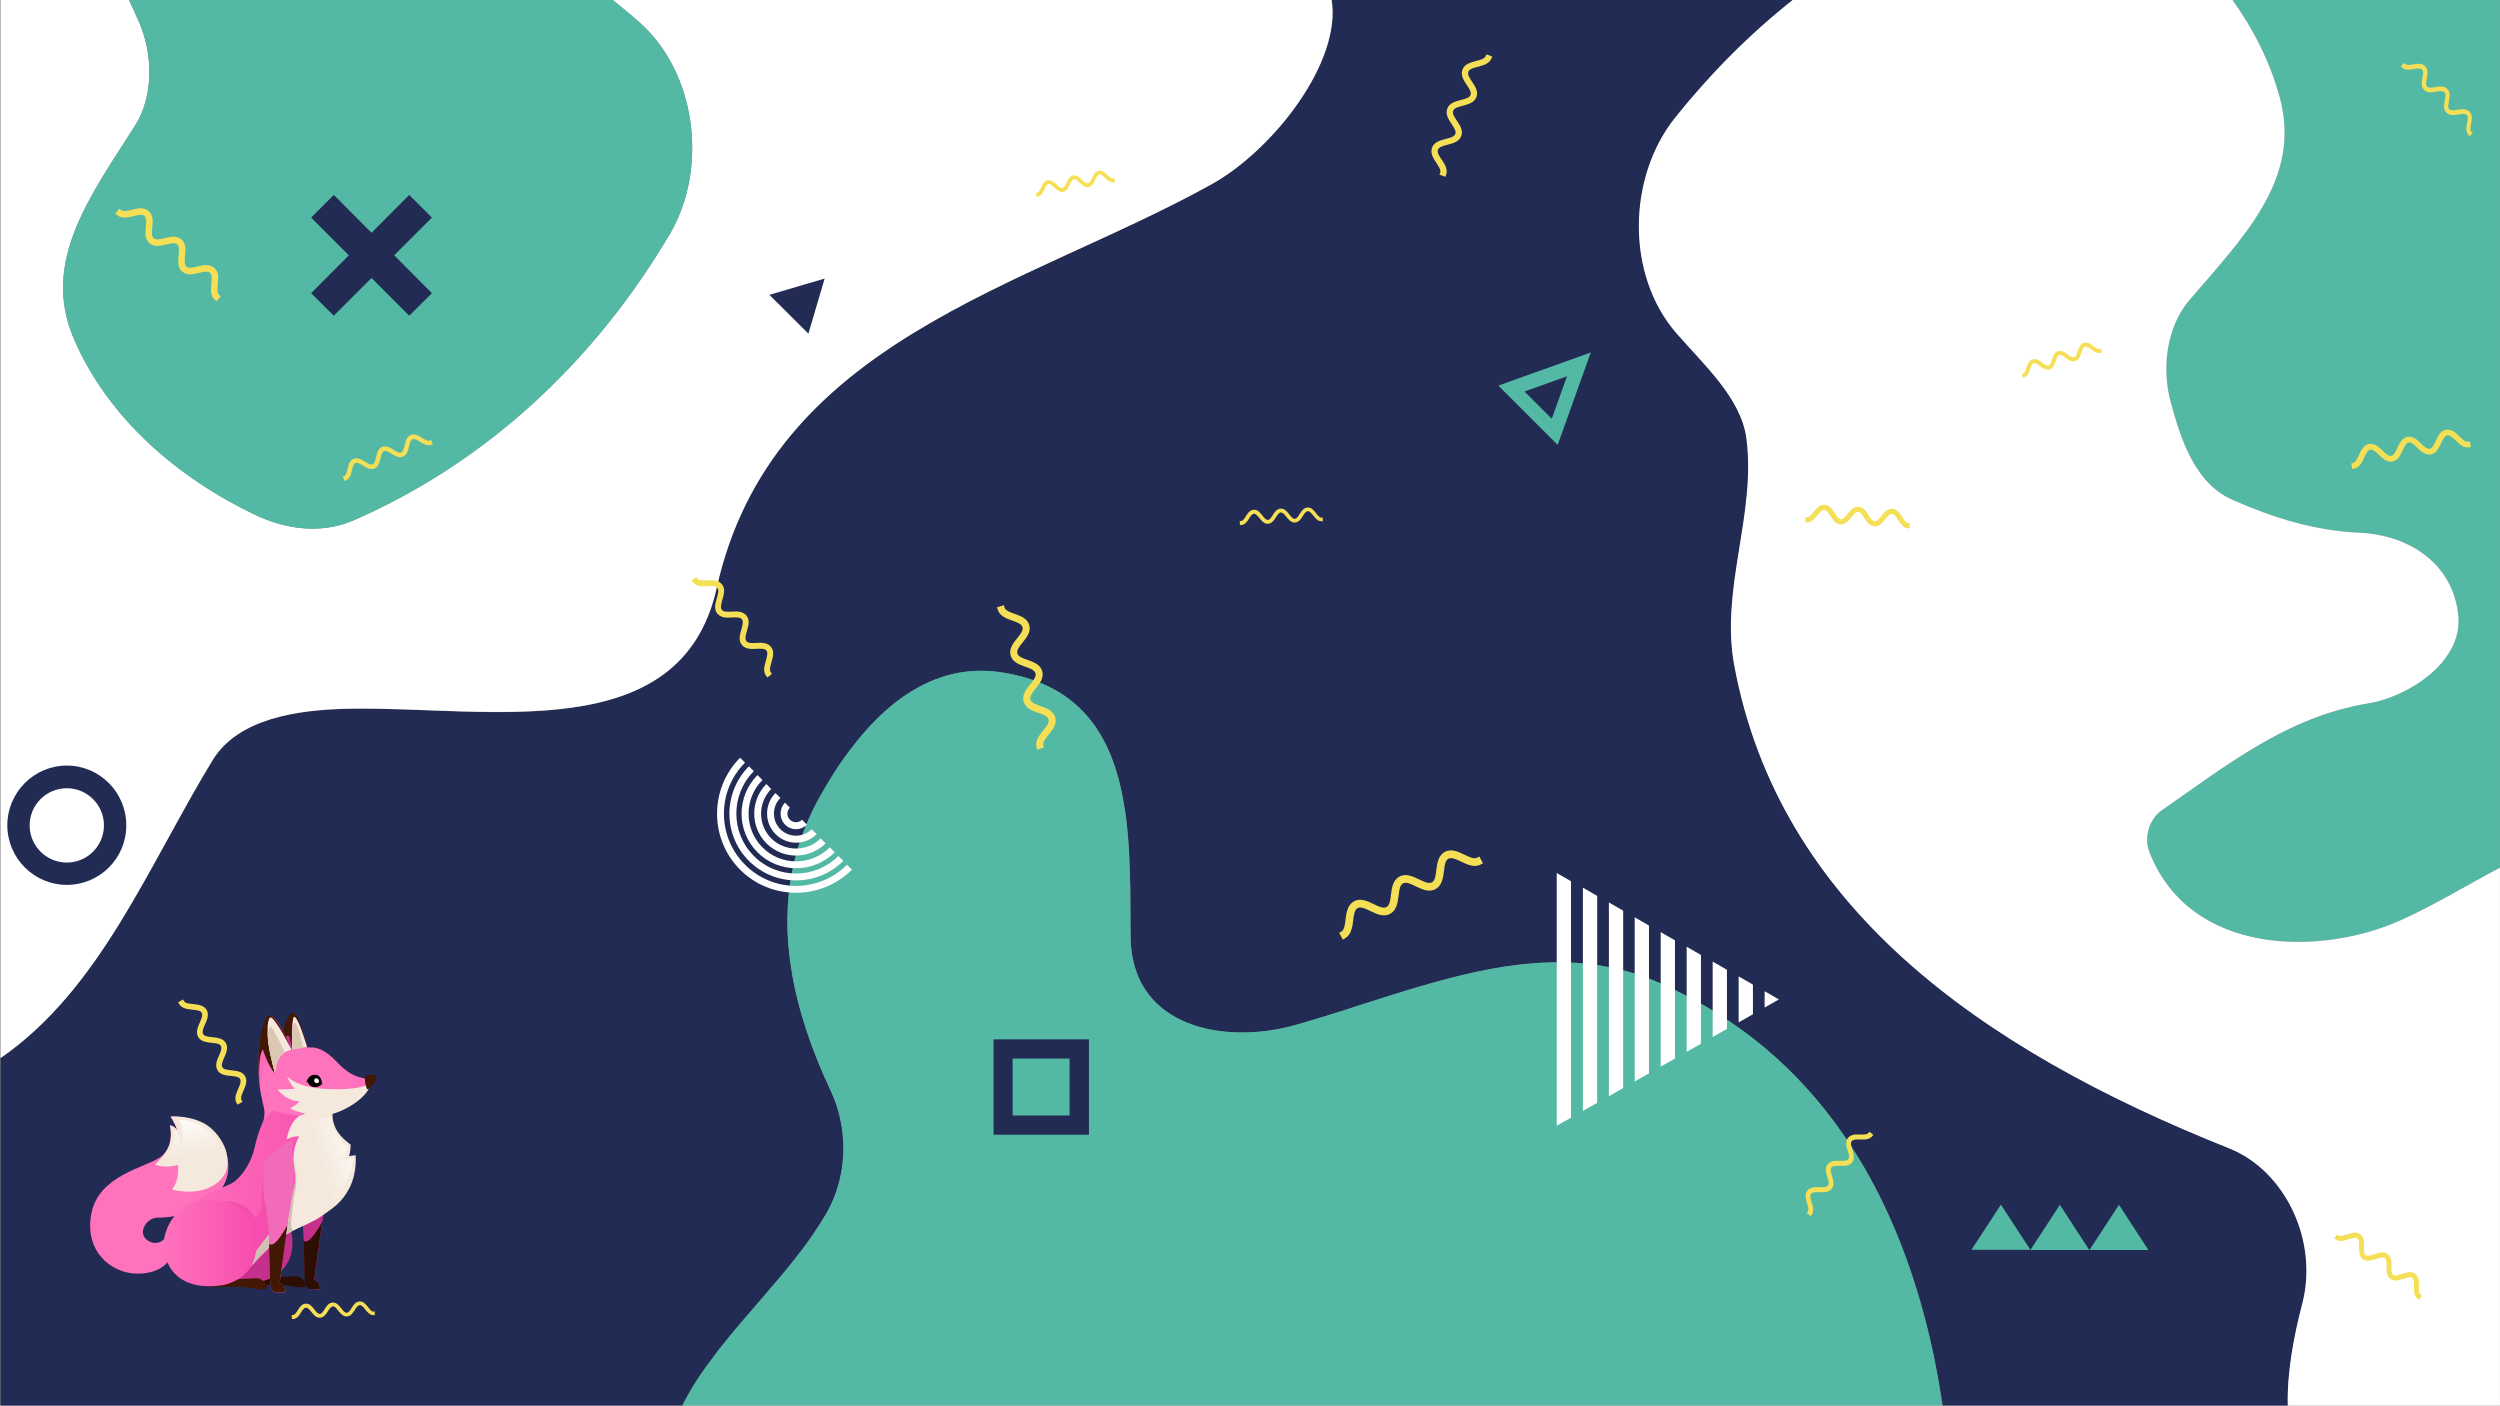 <?xml version="1.0" encoding="utf-8"?>
<!-- Generator: Adobe Illustrator 26.4.1, SVG Export Plug-In . SVG Version: 6.00 Build 0)  -->
<svg version="1.1" id="Layer_1" xmlns="http://www.w3.org/2000/svg" xmlns:xlink="http://www.w3.org/1999/xlink" x="0px" y="0px"
	 viewBox="0 0 1366 768" enable-background="new 0 0 1366 768" xml:space="preserve">
<rect x="0" y="0" width="1366" height="768" fill="#808080" stroke="none"/>
<g>
	<defs>
		
			<rect id="SVGID_1_" x="0.3" y="-0.4" transform="matrix(-1 2.809606e-07 -2.809606e-07 -1 1366.281 767.613)" width="1365.7" height="768.4"/>
	</defs>
	<clipPath id="SVGID_00000176732193964481705460000013779734227312403595_">
		<use xlink:href="#SVGID_1_"  overflow="visible"/>
	</clipPath>
	<path clip-path="url(#SVGID_00000176732193964481705460000013779734227312403595_)" fill="#54B9A4" d="M1196.2,164.1
		c-12.4,14.5-15.2,37.3-10.1,55.7c5.5,20.1,13.2,44.3,33.9,53.4c22.1,9.7,44.4,16.8,69.4,17.9c27.3,1.2,51,17.1,53.8,45.2
		c2.6,25.7-28,44.5-49.1,48c-44.7,7.3-78.3,34.5-113,58.5c-6.9,4.8-9.8,15.1-6.6,23c22.5,56.7,93.3,56.4,136.4,37.4
		c18.9-8.4,36.9-19.5,55.1-29.1V-0.4l-146.4,0c11.7,16.3,20.8,34.3,26.1,53.7C1257.8,97.9,1225.4,129.8,1196.2,164.1z"/>
	<path clip-path="url(#SVGID_00000176732193964481705460000013779734227312403595_)" fill="#222B54" d="M662.3,100.5
		C560.9,157,421.7,185.8,391.6,321.3c-19.5,87.8-124.9,64.7-200.5,66c-28.8,0.5-61.1,5.4-75,28.2c-35.6,58.6-61.4,125-115.8,162.7
		l0,189.9h372.6c0.3-0.5,0.5-1.1,0.8-1.6c4.6-9,10.5-17.8,17.2-26.4c1.2-1.6,2.5-3.3,3.8-4.9c6.4-8.1,13.4-16.1,20.3-24.1
		c1.4-1.6,2.7-3.2,4.1-4.8c6.9-8,13.6-16.1,19.8-24.2c1.3-1.7,2.5-3.4,3.7-5.1c3.3-4.7,6.4-9.5,9.2-14.3c2-3.5,3.7-7.2,5-11
		c0.8-2.2,1.5-4.4,2-6.7c2-8.2,2.6-16.7,1.7-25.1c-0.2-2.5-0.6-4.9-1.1-7.3c-1.2-5.8-3-11.4-5.5-16.7c-10.3-21.9-18-44.2-21.5-66.6
		c-0.4-2.4-0.7-4.9-1-7.3c-1-8.7-1.3-17.5-0.9-26.2c0.1-2.2,0.3-4.4,0.5-6.6c1.2-11.6,3.8-23,8-34.4c0.9-2.4,1.9-4.7,2.9-7.1
		c1.8-4,3.7-7.9,5.9-11.9c3.4-6,7.1-12.1,11-18c1.6-2.4,3.3-4.7,5-7c5.9-8,12.5-15.5,19.7-22c1.8-1.7,3.7-3.3,5.7-4.8
		c7.7-6.1,16.2-10.9,25.3-13.9c2.1-0.7,4.2-1.3,6.3-1.8c8.3-1.9,17.3-2.3,26.8-0.8c45.7,7.1,61.5,38.1,67,74.5
		c0.4,2.4,0.7,4.9,1,7.4c1.1,9.1,1.6,18.4,1.8,27.8c0.1,2.4,0.1,4.7,0.2,7.1c0.1,9.5,0.1,18.8,0.2,27.8
		c0.4,46.6,45.9,58.2,84.7,49.4c2-0.4,3.9-0.9,5.8-1.5c0.3-0.1,0.5-0.2,0.8-0.2c8-2.3,16-4.7,24-7.3c2.2-0.7,4.5-1.4,6.8-2.2
		c9.8-3.1,19.5-6.3,29.2-9.2c2.2-0.7,4.5-1.4,6.7-2c20.8-6.1,41.4-11.1,62-12.7c3.5-0.3,7-0.4,10.6-0.5c11.2-0.2,22.4,0.8,33.6,3.2
		c2.7,0.6,5.4,1.2,8.1,2c5.9,1.7,11.9,3.8,17.8,6.5c42.8,19,75.1,47.5,99.1,82c2,2.8,3.9,5.7,5.7,8.6c16.3,25.5,28.3,54,36.9,84.1
		c0.7,2.5,1.4,5.1,2.1,7.6c4,15.1,7.1,30.5,9.5,46.2c0.1,0.7,0.2,1.4,0.3,2l188.7,0c-0.5-18.3,3.2-38,7.9-55.6
		c9.1-34.6-9.5-72.9-39.8-85c-137.8-54.9-246.1-133.2-270.5-263.8c-7.9-42.1,12.1-82.6,6.6-124.3c-2.9-21.8-23.3-40.2-38.2-57.3
		c-27.9-32.1-26.6-85.4-0.8-117.7c19.2-24.1,40.9-45.8,64.8-64.8l-252.5,0C733.3,34,695.3,82,662.3,100.5z"/>
	<path clip-path="url(#SVGID_00000176732193964481705460000013779734227312403595_)" fill="#FFFFFF" d="M915.2,64.4
		c-25.8,32.3-27.1,85.6,0.8,117.7c14.9,17.1,35.3,35.5,38.2,57.3c5.5,41.7-14.4,82.3-6.6,124.3c24.4,130.6,132.7,208.9,270.5,263.8
		c30.3,12.1,48.9,50.3,39.8,85c-4.6,17.6-8.3,37.3-7.9,55.6H1366l0-294c-18.2,9.6-36.2,20.7-55.1,29.1
		c-43.1,19-113.9,19.3-136.4-37.4c-3.2-7.9-0.3-18.2,6.6-23c34.7-24,68.3-51.2,113-58.5c21.1-3.4,51.7-22.3,49.1-48
		c-2.8-28.1-26.5-43.9-53.8-45.2c-25-1.1-47.2-8.2-69.4-17.9c-20.8-9.1-28.4-33.2-33.9-53.4c-5.1-18.4-2.3-41.2,10.1-55.7
		c29.2-34.2,61.6-66.1,49.5-110.7c-5.3-19.5-14.4-37.5-26.1-53.7L980-0.4C956.1,18.5,934.4,40.3,915.2,64.4z"/>
	<path clip-path="url(#SVGID_00000176732193964481705460000013779734227312403595_)" fill="#FFFFFF" d="M366,127.8
		c-40.4,68.5-99.2,124.4-172.9,156.5c-17.5,7.6-37.1,4.9-53.6-3c-42.6-20.3-80.4-52.9-99.1-96.1c-18.3-42.4,9.3-78.6,33.4-116.6
		C84,52.5,83.6,29.6,76,12.1C74.2,8,72.3,3.8,70.3-0.4l-70,0l0,578.5c54.4-37.6,80.2-104,115.8-162.7c13.9-22.8,46.2-27.7,75-28.2
		c75.6-1.3,181,21.8,200.5-66C421.7,185.8,560.9,157,662.3,100.5c33-18.4,71-66.4,65.2-100.8l-393,0c4.8,4,9.7,7.9,14.1,11.8
		C380.8,39.2,387,92.2,366,127.8z"/>
	<path clip-path="url(#SVGID_00000176732193964481705460000013779734227312403595_)" fill="#54B9A4" d="M76,12.1
		c7.6,17.5,8.1,40.5-2.2,56.6c-24.1,38-51.7,74.1-33.4,116.6c18.7,43.3,56.5,75.8,99.1,96.1c16.5,7.9,36,10.6,53.6,3
		c73.7-32.1,132.5-88,172.9-156.5c21-35.6,14.8-88.6-17.4-116.4c-4.5-3.9-9.3-7.8-14.1-11.8l-264.2,0C72.3,3.8,74.2,8,76,12.1z"/>
	<path clip-path="url(#SVGID_00000176732193964481705460000013779734227312403595_)" fill="#54B9A4" d="M1051.6,719.8
		c-0.7-2.5-1.4-5.1-2.1-7.6c-8.6-30.1-20.6-58.6-36.9-84.1c-1.9-2.9-3.8-5.8-5.7-8.6c-23.9-34.5-56.2-63-99.1-82
		c-6-2.6-11.9-4.8-17.8-6.5c-2.7-0.8-5.4-1.5-8.1-2c-11.2-2.5-22.4-3.4-33.6-3.2c-3.5,0.1-7.1,0.2-10.6,0.5
		c-20.6,1.6-41.3,6.6-62,12.7c-2.2,0.6-4.5,1.3-6.7,2c-9.7,2.9-19.4,6.1-29.2,9.2c-2.3,0.7-4.5,1.4-6.8,2.2c-8,2.5-15.9,5-24,7.3
		c-0.3,0.1-0.5,0.2-0.8,0.2c-1.9,0.5-3.8,1-5.8,1.5c-38.8,8.8-84.2-2.8-84.7-49.4c-0.1-9,0-18.4-0.2-27.8c0-2.4-0.1-4.7-0.2-7.1
		c-0.2-9.3-0.7-18.7-1.8-27.8c-0.3-2.5-0.6-5-1-7.4c-5.6-36.4-21.4-67.4-67-74.5c-9.5-1.5-18.5-1.1-26.8,0.8
		c-2.2,0.5-4.3,1.1-6.3,1.8c-9.2,3-17.6,7.9-25.3,13.9c-1.9,1.5-3.8,3.1-5.7,4.8c-7.2,6.5-13.7,14-19.7,22c-1.7,2.3-3.4,4.6-5,7
		c-4,5.9-7.6,11.9-11,18c-2.2,3.9-4.2,7.9-5.9,11.9c-1,2.3-2,4.7-2.9,7.1c-4.3,11.3-6.9,22.8-8,34.4c-0.2,2.2-0.4,4.4-0.5,6.6
		c-0.5,8.7-0.2,17.5,0.9,26.2c0.3,2.5,0.6,4.9,1,7.3c3.5,22.4,11.2,44.7,21.5,66.6c2.5,5.3,4.4,10.9,5.5,16.7
		c0.5,2.4,0.9,4.8,1.1,7.3c0.9,8.4,0.3,16.9-1.7,25.1c-0.6,2.3-1.2,4.5-2,6.7c-1.3,3.8-3,7.4-5,11c-2.8,4.8-5.9,9.6-9.2,14.3
		c-1.2,1.7-2.4,3.4-3.7,5.1c-6.1,8.2-12.9,16.2-19.8,24.2c-1.4,1.6-2.7,3.2-4.1,4.8c-6.9,8-13.9,16-20.3,24.1
		c-1.3,1.6-2.6,3.2-3.8,4.9c-6.6,8.6-12.6,17.4-17.2,26.4c-0.3,0.5-0.5,1.1-0.8,1.6l688.5,0c-0.1-0.7-0.2-1.4-0.3-2
		C1058.7,750.3,1055.6,734.8,1051.6,719.8z"/>
	<g clip-path="url(#SVGID_00000176732193964481705460000013779734227312403595_)">
		<g>
			<g>
				<path fill="#F5DF56" d="M119.8,161.2c-1.3-1.1-1-3.5-0.8-6l-1-0.1l0,0l1,0.1c0.3-3.1,0.7-6.7-2-8.9c-2.6-2.3-6.1-1.4-9.1-0.7
					c-2.4,0.6-4.7,1.2-6,0.1c-1.3-1.1-1-3.5-0.8-6c0.3-3.1,0.7-6.7-2-8.9c-2.6-2.3-6.1-1.4-9.1-0.7c-2.4,0.6-4.7,1.2-6,0.1
					c-1.3-1.1-1-3.5-0.8-6c0.3-3.1,0.7-6.7-2-8.9c-2.6-2.3-6.1-1.4-9.1-0.7c-2.4,0.6-4.7,1.2-6,0.1l-0.8-0.7l-2.3,2.7l0.8,0.7
					c2.6,2.3,6.1,1.4,9.1,0.7c2.4-0.6,4.7-1.2,6-0.1c1.3,1.1,1,3.5,0.8,6c-0.3,3.1-0.7,6.7,2,8.9c2.6,2.3,6.1,1.4,9.1,0.7
					c2.4-0.6,4.7-1.2,6-0.1c1.3,1.1,1,3.5,0.8,6c-0.3,3.1-0.7,6.7,2,8.9c2.6,2.3,6.1,1.4,9.1,0.7c2.4-0.6,4.7-1.1,6-0.1
					c1.3,1.1,1,3.4,0.8,6c-0.3,3.1-0.7,6.7,2,8.9l0.8,0.7l2.3-2.7L119.8,161.2z"/>
			</g>
		</g>
		<g>
			<g>
				<path fill="#F5DF56" d="M1348.6,241.3c-1.5,0.3-3-1.2-4.7-2.8l-0.7,0.7l0,0l0.7-0.7c-2-2-4.3-4.2-7.4-3.7
					c-3.1,0.6-4.4,3.5-5.6,6.1c-1,2.1-1.9,4-3.3,4.3c-1.5,0.3-3-1.2-4.7-2.8c-2-2-4.3-4.2-7.4-3.7c-3.1,0.6-4.4,3.5-5.6,6.1
					c-1,2.1-1.9,4-3.3,4.3c-1.5,0.3-3-1.2-4.7-2.8c-2-2-4.4-4.2-7.4-3.7c-3.1,0.6-4.4,3.5-5.6,6.1c-1,2.1-1.9,4-3.3,4.3l-0.9,0.2
					l0.6,3.1l0.9-0.2c3.1-0.6,4.4-3.5,5.6-6.1c1-2.1,1.9-4,3.3-4.3c1.5-0.3,3,1.2,4.7,2.8c2,2,4.4,4.2,7.4,3.7
					c3.1-0.6,4.4-3.5,5.6-6.1c1-2.1,1.9-4,3.3-4.3c1.5-0.3,3,1.2,4.7,2.8c2,2,4.4,4.2,7.4,3.7c3.1-0.6,4.4-3.5,5.6-6.1
					c1-2.1,1.9-4,3.3-4.3c1.5-0.3,3,1.2,4.7,2.8c2,2,4.3,4.2,7.4,3.7l0.9-0.2l-0.6-3.1L1348.6,241.3z"/>
			</g>
		</g>
		<g>
			<g>
				<path fill="#F5DF56" d="M132,601.2c-0.7-1.3,0.1-3.2,1-5.2l-0.8-0.4l0,0l0.8,0.4c1.1-2.5,2.4-5.4,0.9-8
					c-1.5-2.6-4.7-2.9-7.4-3.2c-2.2-0.2-4.3-0.4-5-1.7c-0.7-1.3,0.1-3.2,1-5.2c1.1-2.5,2.4-5.4,0.9-8c-1.5-2.6-4.7-2.9-7.4-3.2
					c-2.2-0.2-4.3-0.4-5-1.7c-0.7-1.3,0.1-3.2,1-5.2c1.1-2.5,2.4-5.4,0.9-8c-1.5-2.6-4.7-2.9-7.4-3.2c-2.2-0.2-4.3-0.4-5-1.7
					l-0.5-0.8l-2.7,1.6l0.5,0.8c1.5,2.6,4.7,2.9,7.4,3.2c2.2,0.2,4.3,0.4,5,1.7c0.7,1.3-0.1,3.2-1,5.2c-1.1,2.5-2.4,5.4-0.9,8
					c1.5,2.6,4.7,2.9,7.4,3.2c2.2,0.2,4.3,0.4,5,1.7c0.7,1.3-0.1,3.2-1,5.2c-1.1,2.5-2.4,5.4-0.9,8c1.5,2.7,4.7,2.9,7.4,3.2
					c2.2,0.2,4.3,0.4,5,1.7c0.7,1.3-0.1,3.2-1,5.2c-1.1,2.5-2.4,5.4-0.9,8l0.5,0.8l2.7-1.6L132,601.2z"/>
			</g>
		</g>
		<g>
			<g>
				<path fill="#F5DF56" d="M807.2,468.6c-1.7,1-4.3-0.3-7-1.6l-0.5,1.1l0,0l0.5-1.1c-3.4-1.6-7.2-3.5-10.8-1.5
					c-3.6,2-4.1,6.2-4.6,9.9c-0.3,3-0.7,5.8-2.4,6.7c-1.7,1-4.3-0.3-7-1.6c-3.4-1.6-7.2-3.5-10.8-1.5c-3.6,2-4.1,6.2-4.6,9.9
					c-0.3,3-0.7,5.8-2.4,6.7c-1.7,1-4.3-0.3-7-1.6c-3.4-1.6-7.2-3.5-10.8-1.5c-3.6,2-4.1,6.2-4.6,9.9c-0.3,3-0.7,5.8-2.4,6.7
					l-1.1,0.6l2,3.7l1.1-0.6c3.6-2,4.1-6.2,4.6-9.9c0.3-3,0.7-5.8,2.4-6.7c1.7-1,4.3,0.3,7,1.6c3.4,1.6,7.2,3.5,10.8,1.5
					c3.6-2,4.1-6.2,4.6-9.9c0.3-3,0.7-5.8,2.4-6.7c1.7-1,4.3,0.3,7,1.6c3.4,1.6,7.2,3.5,10.8,1.5c3.6-2,4.1-6.2,4.6-9.9
					c0.3-3,0.7-5.8,2.4-6.7c1.7-0.9,4.3,0.3,7,1.6c3.4,1.6,7.2,3.5,10.8,1.5l1.1-0.6l-2-3.7L807.2,468.6z"/>
			</g>
		</g>
		<g>
			<g>
				<path fill="#F5DF56" d="M608.3,97.5c-1,0.2-2-0.8-3.1-1.8l-0.4,0.5l0,0l0.4-0.5c-1.4-1.3-2.9-2.8-4.9-2.4c-2,0.4-2.9,2.3-3.7,4
					c-0.6,1.4-1.2,2.7-2.2,2.8c-1,0.2-2-0.8-3.1-1.8c-1.4-1.3-2.9-2.8-4.9-2.4c-2,0.4-2.9,2.3-3.7,4c-0.6,1.4-1.2,2.7-2.2,2.8
					c-1,0.2-2-0.8-3.1-1.8c-1.4-1.3-2.9-2.8-4.9-2.4c-2,0.4-2.9,2.3-3.7,4c-0.6,1.4-1.2,2.7-2.2,2.8l-0.6,0.1l0.4,2.1l0.6-0.1
					c2-0.4,2.9-2.3,3.7-4c0.6-1.4,1.2-2.7,2.2-2.8c1-0.2,2,0.8,3.1,1.8c1.4,1.3,2.9,2.8,4.9,2.4c2-0.4,2.9-2.3,3.7-4
					c0.6-1.4,1.2-2.7,2.2-2.8c1-0.2,2,0.8,3.1,1.8c1.4,1.3,2.9,2.8,4.9,2.4c2-0.4,2.9-2.3,3.7-4c0.6-1.4,1.2-2.7,2.2-2.8
					c1-0.2,2,0.8,3.1,1.8c1.4,1.3,2.9,2.8,4.9,2.4l0.6-0.1l-0.4-2.1L608.3,97.5z"/>
			</g>
		</g>
		<g>
			<g>
				<path fill="#F5DF56" d="M570.1,407.4c-0.5-1.8,1.1-3.8,2.9-6l-0.9-0.7l0,0l0.9,0.7c2.2-2.7,4.6-5.8,3.6-9.4c-1-3.7-4.7-5-8-6.2
					c-2.6-0.9-5.1-1.8-5.6-3.6c-0.5-1.8,1.1-3.8,2.9-6c2.2-2.7,4.6-5.8,3.6-9.4c-1-3.7-4.7-5-8-6.2c-2.6-0.9-5.1-1.8-5.6-3.6
					c-0.5-1.8,1.1-3.8,2.9-6c2.2-2.7,4.6-5.8,3.6-9.4c-1-3.7-4.7-5-8-6.2c-2.6-0.9-5.1-1.8-5.6-3.6l-0.3-1.1l-3.7,1.1l0.3,1.1
					c1,3.7,4.7,5,8,6.2c2.6,0.9,5.1,1.8,5.6,3.6c0.5,1.8-1.1,3.8-2.9,6c-2.2,2.7-4.6,5.8-3.6,9.4c1,3.7,4.7,5,8,6.2
					c2.6,0.9,5.1,1.8,5.6,3.6c0.5,1.8-1.1,3.8-2.9,6c-2.2,2.7-4.6,5.8-3.6,9.4c1,3.7,4.7,5,8,6.2c2.6,0.9,5.1,1.8,5.6,3.6
					c0.5,1.8-1.1,3.8-2.9,6c-2.2,2.7-4.6,5.8-3.6,9.4l0.3,1.1l3.7-1.1L570.1,407.4z"/>
			</g>
		</g>
		<g>
			<g>
				<path fill="#F5DF56" d="M1042.8,285.9c-1.3-0.1-2.3-1.7-3.3-3.3l-0.7,0.4l0,0l0.7-0.4c-1.3-2.1-2.8-4.4-5.5-4.6
					c-2.7-0.2-4.4,2-6,3.9c-1.2,1.5-2.4,3-3.7,2.9c-1.3-0.1-2.3-1.7-3.3-3.3c-1.3-2.1-2.8-4.4-5.5-4.6c-2.7-0.2-4.4,2-6,3.9
					c-1.2,1.5-2.4,3-3.7,2.9c-1.3-0.1-2.3-1.7-3.3-3.3c-1.3-2.1-2.8-4.4-5.5-4.6c-2.7-0.2-4.4,2-6,3.9c-1.2,1.5-2.4,3-3.7,2.9
					l-0.8,0l-0.2,2.8l0.8,0c2.7,0.2,4.4-2,6-3.9c1.2-1.5,2.4-3,3.7-2.9c1.3,0.1,2.3,1.6,3.3,3.3c1.3,2.1,2.8,4.4,5.5,4.6
					c2.7,0.2,4.4-2,6-3.9c1.2-1.5,2.4-3,3.7-2.9c1.3,0.1,2.3,1.6,3.3,3.3c1.3,2.1,2.8,4.4,5.5,4.6c2.7,0.2,4.4-2,6-3.9
					c1.2-1.5,2.4-3,3.7-2.9c1.3,0.1,2.3,1.6,3.3,3.3c1.3,2.1,2.8,4.4,5.5,4.6l0.8,0l0.2-2.8L1042.8,285.9z"/>
			</g>
		</g>
		<g>
			<g>
				<path fill="#F5DF56" d="M722.1,282.9c-1,0-1.9-1.1-2.9-2.4l-0.5,0.4l0,0l0.5-0.4c-1.2-1.5-2.6-3.3-4.7-3.2
					c-2.2,0.1-3.4,2-4.4,3.6c-0.8,1.3-1.6,2.6-2.7,2.6c-1,0-1.9-1.1-2.9-2.4c-1.2-1.5-2.6-3.3-4.7-3.2c-2.2,0.1-3.4,2-4.4,3.6
					c-0.8,1.3-1.6,2.6-2.7,2.6c-1,0-1.9-1.1-2.9-2.4c-1.2-1.5-2.6-3.3-4.7-3.2c-2.2,0.1-3.4,2-4.4,3.6c-0.8,1.3-1.6,2.6-2.7,2.6
					l-0.6,0l0.1,2.2l0.6,0c2.2-0.1,3.4-2,4.4-3.6c0.8-1.3,1.6-2.5,2.7-2.6c1,0,1.9,1.1,2.9,2.3c1.2,1.5,2.6,3.3,4.7,3.2
					s3.4-2,4.4-3.6c0.8-1.3,1.6-2.5,2.7-2.6c1,0,1.9,1.1,2.9,2.3c1.2,1.5,2.6,3.3,4.7,3.2c2.2-0.1,3.4-2,4.4-3.6
					c0.8-1.3,1.6-2.5,2.7-2.6c1,0,1.9,1.1,2.9,2.3c1.2,1.5,2.6,3.3,4.7,3.2l0.6,0l-0.1-2.2L722.1,282.9z"/>
			</g>
		</g>
		<g>
			<g>
				<path fill="#F5DF56" d="M1147.3,190.7c-1,0.3-2.2-0.6-3.4-1.5l-0.4,0.5l0,0l0.4-0.5c-1.6-1.2-3.3-2.5-5.4-1.8
					c-2,0.7-2.7,2.8-3.3,4.6c-0.5,1.5-0.9,2.9-1.9,3.2c-1,0.3-2.2-0.6-3.4-1.5c-1.6-1.2-3.3-2.5-5.4-1.8c-2.1,0.7-2.7,2.8-3.3,4.6
					c-0.5,1.5-0.9,2.9-1.9,3.2s-2.2-0.6-3.4-1.5c-1.6-1.2-3.3-2.5-5.4-1.8c-2,0.7-2.7,2.8-3.3,4.6c-0.5,1.5-0.9,2.9-1.9,3.2
					l-0.6,0.2l0.7,2.1l0.6-0.2c2.1-0.7,2.7-2.8,3.3-4.6c0.5-1.5,0.9-2.9,1.9-3.2c1-0.3,2.2,0.6,3.4,1.5c1.6,1.2,3.3,2.5,5.4,1.8
					c2.1-0.7,2.7-2.8,3.3-4.6c0.5-1.5,0.9-2.9,1.9-3.2c1-0.3,2.2,0.6,3.4,1.5c1.6,1.2,3.3,2.5,5.4,1.8c2.1-0.7,2.7-2.8,3.3-4.7
					c0.5-1.5,0.9-2.9,1.9-3.2c1-0.3,2.2,0.6,3.4,1.5c1.6,1.2,3.3,2.5,5.4,1.8l0.6-0.2l-0.7-2.1L1147.3,190.7z"/>
			</g>
		</g>
		<g>
			<g>
				<path fill="#F5DF56" d="M204.1,716.7c-1,0-1.9-1.1-2.9-2.4l-0.5,0.4l0,0l0.5-0.4c-1.2-1.5-2.6-3.3-4.7-3.2
					c-2.2,0.1-3.4,2-4.4,3.6c-0.8,1.3-1.6,2.6-2.7,2.6c-1,0-1.9-1.1-2.9-2.4c-1.2-1.5-2.6-3.3-4.7-3.2c-2.2,0.1-3.4,2-4.4,3.6
					c-0.8,1.3-1.6,2.6-2.7,2.6c-1,0-1.9-1.1-2.9-2.4c-1.2-1.5-2.6-3.3-4.7-3.2c-2.2,0.1-3.4,2-4.4,3.6c-0.8,1.3-1.6,2.6-2.7,2.6
					l-0.6,0l0.1,2.2l0.6,0c2.2-0.1,3.4-2,4.4-3.6c0.8-1.3,1.6-2.5,2.7-2.6c1,0,1.9,1.1,2.9,2.3c1.2,1.5,2.6,3.3,4.7,3.2
					c2.2-0.1,3.4-2,4.4-3.6c0.8-1.3,1.6-2.5,2.7-2.6s1.9,1.1,2.9,2.3c1.2,1.5,2.6,3.3,4.7,3.2c2.2-0.1,3.4-2,4.4-3.6
					c0.8-1.3,1.6-2.5,2.7-2.6c1,0,1.9,1.1,2.9,2.3c1.2,1.5,2.6,3.3,4.7,3.2l0.6,0l-0.1-2.2L204.1,716.7z"/>
			</g>
		</g>
		<g>
			<g>
				<path fill="#F5DF56" d="M1350.4,72.1c-0.9-0.9-0.6-2.6-0.2-4.4l-0.8-0.1l0,0l0.8,0.1c0.4-2.3,0.9-4.8-0.9-6.7
					c-1.8-1.8-4.4-1.4-6.6-1c-1.8,0.3-3.5,0.6-4.4-0.3c-0.9-0.9-0.6-2.6-0.2-4.4c0.4-2.3,0.9-4.8-0.9-6.7c-1.8-1.8-4.4-1.4-6.6-1
					c-1.8,0.3-3.5,0.6-4.4-0.3c-0.9-0.9-0.6-2.6-0.2-4.4c0.4-2.3,0.9-4.8-0.9-6.7c-1.8-1.8-4.4-1.4-6.6-1c-1.8,0.3-3.5,0.6-4.4-0.3
					l-0.5-0.5l-1.8,1.8l0.5,0.5c1.8,1.8,4.4,1.4,6.7,1c1.8-0.3,3.5-0.6,4.4,0.3c0.9,0.9,0.6,2.6,0.2,4.4c-0.4,2.3-0.9,4.8,0.9,6.7
					c1.8,1.8,4.4,1.4,6.7,1c1.8-0.3,3.5-0.6,4.4,0.3c0.9,0.9,0.6,2.6,0.2,4.4c-0.4,2.3-0.9,4.8,0.9,6.7c1.8,1.8,4.4,1.4,6.7,1
					c1.8-0.3,3.5-0.6,4.4,0.3c0.9,0.9,0.6,2.6,0.2,4.4c-0.4,2.3-0.9,4.8,0.9,6.7l0.5,0.5l1.8-1.8L1350.4,72.1z"/>
			</g>
		</g>
		<g>
			<g>
				<path fill="#F5DF56" d="M234.8,240.7c-1.1,0.5-2.5-0.4-4.1-1.4l-0.4,0.6l0,0l0.4-0.6c-1.9-1.2-4-2.5-6.3-1.6
					c-2.3,1-2.8,3.4-3.3,5.6c-0.4,1.7-0.8,3.4-1.9,3.9c-1.1,0.5-2.5-0.4-4.1-1.4c-1.9-1.2-4-2.5-6.3-1.6c-2.3,1-2.8,3.4-3.3,5.6
					c-0.4,1.7-0.8,3.4-1.9,3.9c-1.1,0.5-2.5-0.4-4.1-1.4c-1.9-1.2-4-2.5-6.3-1.6c-2.3,1-2.8,3.4-3.3,5.6c-0.4,1.7-0.8,3.4-1.9,3.9
					l-0.7,0.3l1,2.3l0.7-0.3c2.3-1,2.8-3.4,3.3-5.6c0.4-1.7,0.8-3.4,1.9-3.9c1.1-0.5,2.5,0.4,4.1,1.4c1.9,1.2,4.1,2.5,6.3,1.6
					c2.3-1,2.8-3.4,3.3-5.6c0.4-1.7,0.8-3.4,1.9-3.9c1.1-0.5,2.5,0.4,4.1,1.4c1.9,1.2,4.1,2.5,6.3,1.6c2.3-1,2.8-3.4,3.3-5.6
					c0.4-1.7,0.8-3.4,1.9-3.9c1.1-0.5,2.5,0.4,4.1,1.4c1.9,1.2,4,2.5,6.3,1.6l0.7-0.3l-1-2.3L234.8,240.7z"/>
			</g>
		</g>
		<g>
			<g>
				<path fill="#F5DF56" d="M1021,619c-0.8,1-2.6,0.9-4.5,0.9l0,0.8l0,0l0-0.8c-2.4-0.1-5.1-0.2-6.8,1.9c-1.6,2.1-0.8,4.7-0.1,7
					c0.6,1.8,1.1,3.6,0.3,4.6c-0.8,1-2.6,0.9-4.5,0.9c-2.4-0.1-5.1-0.2-6.8,1.9c-1.6,2.1-0.8,4.7-0.1,7c0.6,1.8,1.1,3.6,0.3,4.6
					c-0.8,1-2.6,0.9-4.5,0.9c-2.4-0.1-5.1-0.2-6.8,1.9c-1.6,2.1-0.8,4.7-0.1,7c0.6,1.8,1.1,3.6,0.3,4.6l-0.5,0.6l2.1,1.7l0.5-0.6
					c1.6-2.1,0.8-4.7,0.1-7c-0.6-1.8-1.1-3.6-0.3-4.6c0.8-1,2.6-0.9,4.5-0.9c2.4,0.1,5.1,0.2,6.8-1.9c1.6-2.1,0.8-4.7,0.1-7
					c-0.6-1.8-1.1-3.6-0.3-4.6c0.8-1,2.6-0.9,4.5-0.9c2.4,0.1,5.1,0.2,6.8-1.9c1.6-2.1,0.8-4.7,0.1-7c-0.6-1.8-1.1-3.6-0.3-4.6
					c0.8-1,2.6-0.9,4.5-0.9c2.4,0.1,5.1,0.2,6.8-1.9l0.5-0.6l-2.1-1.7L1021,619z"/>
			</g>
		</g>
		<g>
			<g>
				<path fill="#F5DF56" d="M421.2,367.4c-0.9-1.2-0.3-3.3,0.3-5.5l-0.9-0.3l0,0l0.9,0.3c0.8-2.8,1.8-5.9-0.2-8.4
					c-2-2.5-5.2-2.4-8.1-2.2c-2.3,0.1-4.5,0.2-5.4-1c-0.9-1.2-0.3-3.3,0.3-5.5c0.8-2.8,1.8-5.9-0.2-8.4c-2-2.5-5.2-2.4-8.1-2.2
					c-2.3,0.1-4.5,0.2-5.4-1c-0.9-1.2-0.3-3.3,0.3-5.5c0.8-2.8,1.8-5.9-0.2-8.4c-2-2.5-5.2-2.4-8.1-2.2c-2.3,0.1-4.5,0.2-5.4-1
					l-0.6-0.8l-2.5,2l0.6,0.8c2,2.5,5.2,2.4,8.1,2.2c2.3-0.1,4.5-0.2,5.4,1c0.9,1.2,0.3,3.3-0.3,5.5c-0.8,2.8-1.8,5.9,0.2,8.4
					c2,2.5,5.2,2.4,8.1,2.2c2.3-0.1,4.5-0.2,5.4,1c0.9,1.2,0.3,3.3-0.3,5.5c-0.8,2.8-1.8,5.9,0.2,8.4c2,2.5,5.2,2.4,8.1,2.2
					c2.3-0.1,4.5-0.2,5.4,1c0.9,1.2,0.3,3.3-0.3,5.5c-0.8,2.8-1.8,5.9,0.2,8.4l0.6,0.8l2.5-2L421.2,367.4z"/>
			</g>
		</g>
		<g>
			<g>
				<path fill="#F5DF56" d="M811.8,30.6c-0.6,1.5-2.8,2.1-5.2,2.7l0.3,1l0,0l-0.3-1c-2.9,0.8-6.3,1.6-7.5,4.7
					c-1.2,3.1,0.7,6,2.4,8.5c1.3,2,2.6,3.9,2,5.4c-0.6,1.5-2.8,2.1-5.2,2.7c-2.9,0.8-6.3,1.6-7.5,4.7c-1.2,3.1,0.7,6,2.4,8.5
					c1.3,2,2.6,3.9,2,5.4c-0.6,1.5-2.8,2.1-5.2,2.7c-2.9,0.8-6.3,1.6-7.5,4.7s0.7,6,2.4,8.5c1.3,2,2.6,3.9,2,5.4l-0.4,0.9l3.2,1.2
					l0.4-0.9c1.2-3.1-0.7-6-2.4-8.5c-1.3-2-2.6-3.9-2-5.4c0.6-1.5,2.8-2.1,5.2-2.7c2.9-0.8,6.3-1.6,7.5-4.7c1.2-3.1-0.7-6-2.4-8.5
					c-1.3-2-2.6-3.9-2-5.4c0.6-1.5,2.8-2.1,5.2-2.7c2.9-0.8,6.3-1.6,7.5-4.7c1.2-3.1-0.7-6-2.4-8.5c-1.3-2-2.6-3.9-2-5.4
					c0.6-1.5,2.8-2.1,5.2-2.7c2.9-0.8,6.3-1.6,7.5-4.7l0.4-0.9l-3.2-1.2L811.8,30.6z"/>
			</g>
		</g>
		<g>
			<g>
				<path fill="#F5DF56" d="M1322.7,707.4c-1.1-0.8-1-2.6-1-4.6l-0.8,0l0,0l0.8,0c0-2.5,0.1-5.2-2.1-6.8c-2.2-1.6-4.8-0.7-7.2,0.1
					c-1.9,0.6-3.6,1.2-4.7,0.5c-1.1-0.8-1-2.6-1-4.6c0-2.5,0.1-5.2-2.1-6.8c-2.2-1.6-4.8-0.7-7.2,0.1c-1.9,0.6-3.6,1.2-4.7,0.5
					c-1.1-0.8-1-2.6-1-4.6c0-2.5,0.1-5.2-2.1-6.8c-2.2-1.6-4.8-0.7-7.2,0.1c-1.9,0.6-3.6,1.2-4.7,0.5l-0.7-0.5l-1.6,2.2l0.7,0.5
					c2.2,1.6,4.8,0.7,7.2-0.1c1.9-0.6,3.6-1.2,4.7-0.5c1.1,0.8,1,2.6,1,4.6c0,2.5-0.1,5.2,2.1,6.8c2.2,1.6,4.8,0.7,7.2-0.1
					c1.9-0.6,3.6-1.2,4.7-0.5c1.1,0.8,1,2.6,1,4.6c0,2.5-0.1,5.2,2.1,6.8c2.2,1.6,4.8,0.7,7.2-0.1c1.9-0.6,3.6-1.2,4.7-0.4
					c1.1,0.8,1,2.6,1,4.6c0,2.5-0.1,5.2,2.1,6.8l0.7,0.5l1.6-2.2L1322.7,707.4z"/>
			</g>
		</g>
	</g>
	<g clip-path="url(#SVGID_00000176732193964481705460000013779734227312403595_)">
		<g>
			<g>
				<path fill="#222B54" d="M36.5,483.5C18.6,483.5,4,468.9,4,450.9c0-17.9,14.6-32.6,32.5-32.6c17.9,0,32.5,14.6,32.5,32.6
					C69.1,468.9,54.5,483.5,36.5,483.5z M36.5,430.7c-11.2,0-20.3,9.1-20.3,20.3c0,11.2,9.1,20.3,20.3,20.3s20.3-9.1,20.3-20.3
					C56.8,439.8,47.7,430.7,36.5,430.7z"/>
			</g>
		</g>
		<g>
			<g>
				<path fill="#222B54" d="M595,620h-52.1v-52.1H595V620z M553.3,609.5h31.1v-31.1h-31.1V609.5z"/>
			</g>
		</g>
		<g>
			<g>
				<path fill="#54B9A4" d="M851.1,243.1l-32.4-32.4l50.5-18.1L851.1,243.1z M833,213.9l14.9,14.9l8.3-23.2L833,213.9z"/>
			</g>
		</g>
		<path fill="#54B9A4" d="M1109.4,682.9h-32.2l16.1-24.7L1109.4,682.9z M1125.5,658.3l-16.1,24.7h32.2L1125.5,658.3z M1157.8,658.3
			l-16.1,24.7h32.2L1157.8,658.3z"/>
		<polygon fill="#222B54" points="441.7,182.3 450.6,152.2 420.4,161.1 		"/>
		<polygon fill="#222B54" points="236,118.9 223.6,106.5 203,127.2 182.4,106.5 170,118.9 190.6,139.5 170,160.2 182.4,172.5 
			203,151.9 223.6,172.5 236,160.2 215.4,139.5 		"/>
		<path fill="#FFFFFF" d="M850.6,615.1V477l7.8,4.5v129.2L850.6,615.1z M872.7,602.6V489.5l-7.8-4.5v122L872.7,602.6z M886.9,594.5
			v-96.9l-7.8-4.5V599L886.9,594.5z M901,586.5v-80.8l-7.8-4.5v89.7L901,586.5z M915.2,578.4v-64.6l-7.8-4.5v73.5L915.2,578.4z
			 M929.4,570.3v-48.5l-7.8-4.5v57.4L929.4,570.3z M943.6,562.2v-32.3l-7.8-4.5v41.2L943.6,562.2z M957.8,554.2V538l-7.8-4.5v25.1
			L957.8,554.2z M972,546.1l-7.8-4.5v8.9L972,546.1z"/>
		<g>
			<g>
				<path fill="#FFFFFF" d="M429,450.6c3.3,3.3,8.6,3.3,11.9,0l-2.7-2.7c-1.8,1.8-4.8,1.8-6.6,0c-1.8-1.8-1.8-4.8,0-6.6l-2.7-2.7
					C425.7,441.9,425.7,447.3,429,450.6z"/>
				<path fill="#FFFFFF" d="M423.8,455.8c6.2,6.2,16.2,6.2,22.4,0l-2.7-2.7c-4.7,4.7-12.4,4.7-17.1,0c-4.7-4.7-4.7-12.4,0-17.1
					l-2.7-2.7C417.6,439.6,417.6,449.6,423.8,455.8z"/>
				<path fill="#FFFFFF" d="M418.8,460.8c8.9,8.9,23.4,8.9,32.3,0l-2.7-2.7c-7.4,7.4-19.5,7.4-27,0c-7.4-7.4-7.4-19.5,0-27l-2.7-2.7
					C409.9,437.4,409.9,451.9,418.8,460.8z"/>
				<path fill="#FFFFFF" d="M413.9,465.7c11.6,11.6,30.5,11.6,42.2,0l-2.7-2.7c-10.2,10.2-26.7,10.2-36.8,0
					c-10.1-10.1-10.1-26.7,0-36.8l-2.7-2.7C402.3,435.2,402.3,454.1,413.9,465.7z"/>
				<path fill="#FFFFFF" d="M409.2,470.4c14.2,14.2,37.3,14.2,51.6,0l-2.7-2.7c-12.8,12.8-33.5,12.8-46.2,0
					c-12.7-12.7-12.8-33.5,0-46.3l-2.7-2.7C395,433.1,395,456.2,409.2,470.4z"/>
				<path fill="#FFFFFF" d="M404.4,475.2c16.8,16.8,44.2,16.8,61.1,0l-2.7-2.7c-15.4,15.4-40.4,15.4-55.7,0
					c-15.4-15.4-15.4-40.4,0-55.8l-2.7-2.7C387.6,430.9,387.6,458.3,404.4,475.2z"/>
			</g>
		</g>
	</g>
</g>
<g>
	<g>
		<g>
			<path fill="#C6308D" d="M160.2,553.4c0,0-6.6,4.4-6.9,23.5c0,0,2.4,2.9,7.8,1.9s6.8-6.3,6.8-6.3S163.1,552.9,160.2,553.4z"/>
		</g>
	</g>
	<g>
		<g>
			<path fill="#F96BBC" d="M147.2,555c-1.5,0.3-5.2,8.9-5.9,21.6c-0.7,12.6,1.5,22.6,1.5,22.6l16.4-25.6
				C159.2,573.5,151.9,554,147.2,555z"/>
		</g>
	</g>
	<g>
		<g>
			<path fill="#421703" d="M167.8,572.2c0,0-4.3-19.4-7.7-18.8c-3.4,0.5-5.4,10.2-5.4,10.2l1.4,2.9c0,0,0.9-1,1.7-0.5
				c0.7,0.5,1.6,6.5,1.6,6.5s-0.2-16.5,1.2-16.7C162.9,555.3,167.8,572.2,167.8,572.2z"/>
		</g>
	</g>
	<g>
		<g>
			<path fill="#2D0E02" d="M129.8,701.2c0,0,3.2,0.8,8,0.8c4.8,0,17.9,0.1,19.5,0.4c1.7,0.3,7.7,2,9.4,0.4c1.7-1.6-2.2-5.2-4.6-5.4
				c-2.4-0.2-16.3,0.8-19.3,0.9C139.7,698.5,138.5,699.9,129.8,701.2z"/>
		</g>
	</g>
	<g>
		<g>
			<path fill="#C6308D" d="M140.8,700.6c6.4-0.8,19.6-6.3,19-22.7c-0.6-16.5-13.6-24.9-28.8-22.5s-19.8,17.2-19.8,23.5
				C111.3,685.3,114.8,703.8,140.8,700.6z"/>
		</g>
	</g>
	<g>
		<g>
			<g>
				<path fill="#FF72BC" d="M92.8,614.8c0,0,3,11.9-5.4,17.6s-33.6,9.9-37.5,30.8C46,684,60.9,695.4,74.1,695.9
					c13.3,0.4,17.6-6.5,17.6-6.5l-2.1-12.2c0,0-4,4.2-9.3,0.3c-5.2-3.9-0.4-12.2,6-12.2c6.4,0.1,18.3-1.2,30.3-11
					c12-9.8,9.5-25.3,1.1-35.1c-8.4-9.8-24.6-9.1-24.6-9.1s2.8,4.2,3.6,7.5C96.8,617.6,95.6,615.6,92.8,614.8z"/>
			</g>
		</g>
	</g>
	<g>
		<g>
			<path fill="#F4E9DC" d="M97.1,636.5c0,0,1.6,7.3-3.1,13.5c0,0,12.8,3.7,22.6-2.3c9.8-6,7.8-14.2,7.1-18
				c-0.8-3.9-5.1-12.3-12.8-16.2c-8.5-4.3-17.6-3.4-17.6-3.4s2.2,3.1,3.6,7.5c0,0-1.4-2.2-4-2.8c0,0,1.3,5.5-0.2,10.3
				c-1.5,4.8-5.9,9.1-8.1,11.3C84.5,636.4,90.2,638.6,97.1,636.5z"/>
		</g>
	</g>
	<g>
		<g>
			<g>
				<path fill="#C6308D" d="M163.2,635.1c-1,6.1-0.3,17.1,1.3,24.5c1.6,7.4,1.7,33.8,2.2,39.6c0.6,5.8,2.7,5.2,2.7,5.2
					s4.8,0.6,5.4-0.1c0.6-0.7-0.3-3.9-3-4.9c0,0,2.5-17.9,3.6-26.9s4-19.8,4-30.9c0-11.2-1.4-11.6-0.4-20.5
					C179,621.1,164.4,627.6,163.2,635.1z"/>
			</g>
		</g>
	</g>
	<g>
		<g>
			
				<linearGradient id="SVGID_00000096025801155737241410000014834995365801063812_" gradientUnits="userSpaceOnUse" x1="90.008" y1="649.182" x2="188.756" y2="649.182">
				<stop  offset="0" style="stop-color:#FF72BC"/>
				<stop  offset="1" style="stop-color:#F74DAE"/>
			</linearGradient>
			<path fill="url(#SVGID_00000096025801155737241410000014834995365801063812_)" d="M146.4,606.9c-2.7,5.4-5.6,12.3-7.2,19.8
				c-1.6,7.4-5.6,14.3-10.8,18.7c-5.3,4.4-33.1,9.9-37.8,28.9c-4.7,19,20.6,25.9,33.3,25.3c12.7-0.7,17.8-16.3,28.8-27.1
				c10.9-10.8,21.7-11.3,30.9-21.6c9.2-10.3,3.3-14.5,3.3-14.5s-0.8-3.7-1.4-3.8c0,0-2.8-1.1-2.4-6.6c0,0-1.5-5.8-1.9-10.8
				c-0.5-5.6,0.3-7.8,0.3-7.8s-7.6-8-17-8.4S146.4,606.9,146.4,606.9z"/>
		</g>
	</g>
	<g>
		<g>
			<path fill="#F4E9DC" d="M169.7,608.8c0,0-9.6-3.2-13.1,13.7c0,0,3.7-1.8,6.9-1.6c0,0-3.6,5.9-3.1,13.4
				c0.4,7.5,5.6,17.7-14.5,41.5c-9.9,11.7-13.8,21.8-13.8,21.8s7.3-9.3,16.8-17.6c9.5-8.4,19.6-10.5,26.3-15.2
				c6.7-4.7,11.7-7.6,15.9-16c4.2-8.4,3.2-17.6,3.2-17.6s-3.4,0.5-3.6,0.5c0,0,0.9-2.2,0.9-6.3c0,0-5.7-3.8-8.1-8.7
				c-2.4-4.8-1.8-9.4-1.8-9.4S175.6,609.9,169.7,608.8z"/>
		</g>
	</g>
	<g>
		<g>
			<g>
				<path fill="#FF72BC" d="M202.9,591.4c0,0-0.5,6.7-14.8,14.4c-14.4,7.7-35,2.5-37.3,1.3c-2.3-1.3-6.8,5.1-6.8,5.1
					s1.2-3.9-0.1-8.2c-1.3-4.3-3-16.4,1.9-23.6c5-7.1,21.4-8.6,25.9-8c4.5,0.6,9.3,4.5,12.7,8.2c2.7,2.9,6.9,6.5,11.7,7.9
					c4.8,1.3,6.7,1.4,6.7,1.4L202.9,591.4z"/>
			</g>
		</g>
	</g>
	<g>
		<g>
			<path fill="#F4E9DC" d="M156.8,587.9c0,0,4.2,6.2,21.2,7.1c17,0.9,24-2.1,24.9-3.5c0,0-0.9,7.5-14.1,14.3
				c-13.2,6.8-25.2,4-25.2,4l3.4-1.4c0,0-5.2-0.8-8.5-2.8c0,0,4.1-2,5-3.9c0,0-6.7,0.2-11.8-6.4c0,0,4.9,0,9.4-0.4
				C161.1,594.8,158.4,592.4,156.8,587.9z"/>
		</g>
	</g>
	<g>
		<g>
			<path fill="#421703" d="M205.6,588c-0.4-1-6-1.2-6.2,0.9c-0.2,2.1,0.7,5.9,1.4,6.3C201.6,595.5,206.7,590.4,205.6,588z"/>
		</g>
	</g>
	<g>
		<g>
			<path fill="#F26BB8" d="M144.2,636.8c-1,6.1-0.3,17.1,1.3,24.5c1.6,7.4,1.7,33.8,2.2,39.6c0.6,5.8,2.7,5.2,2.7,5.2
				s4.8,0.6,5.4-0.1s-0.3-3.9-3-4.9c0,0,2.5-17.9,3.6-26.9c1.1-9,4-19.8,4-30.9c0-11.2-1.4-11.6-0.4-20.5
				C160.1,622.8,145.4,629.2,144.2,636.8z"/>
		</g>
	</g>
	<g>
		<g>
			<path fill="#421703" d="M146.9,679.3c0.4,1,2.2,2,6-3.2c3.7-5.2,4.3-7.3,4.3-7.3l-4.4,32.2c0,0,1.9,0.6,2.7,2.6
				c0.8,1.9,0.4,2.4-0.2,2.5c-0.6,0.1-3.8,0.3-5.4-0.2c-1.6-0.4-2.2-3.2-2.3-5.4C147.6,698.4,146.9,679.3,146.9,679.3z"/>
		</g>
	</g>
	<g>
		<g>
			<path fill="#2D0E02" d="M165.8,677.6c0.4,1,2.2,2,6-3.2c3.7-5.2,4.3-7.3,4.3-7.3l-4.4,32.2c0,0,1.9,0.6,2.7,2.6
				c0.8,1.9,0.4,2.4-0.2,2.5c-0.6,0.1-3.8,0.3-5.4-0.2c-1.6-0.4-2.2-3.2-2.3-5.4C166.5,696.7,165.8,677.6,165.8,677.6z"/>
		</g>
	</g>
	<g>
		<g>
			<path d="M168,591c0,0,1.3-3.5,4.4-2.8c3.1,0.7,3.5,4.1,3.5,4.1s-1.2,1.8-4.1,1.7C168.9,593.8,168,591,168,591z"/>
		</g>
	</g>
	<g>
		<g>
			<path d="M176.1,593.2c0,0,0.1-5.5-3.5-5.9c-4.6-0.5-5.2,4.5-5.2,4.5s2.5-3.6,5.4-2.9C175.7,589.5,176.1,593.2,176.1,593.2z"/>
		</g>
	</g>
	<g>
		<g>
			<path fill="#FFFFFF" d="M172,589.5c-0.8,0.9-0.1,2.5,1.3,2.3c1.4-0.1,1.1-1.8,0.4-2.3C173,589,172.3,589.1,172,589.5z"/>
		</g>
	</g>
	<g>
		<g>
			<path fill="#421703" d="M108.6,702.3c0,0,3.2,0.8,8,0.8c4.8,0,17.9,0.1,19.5,0.4c1.7,0.3,7.7,2,9.4,0.4c1.7-1.6-2.2-5.2-4.6-5.4
				c-2.4-0.2-16.3,0.8-19.3,0.9C118.5,699.6,117.3,701,108.6,702.3z"/>
		</g>
	</g>
	<g>
		<g>
			
				<linearGradient id="SVGID_00000129886251291858294990000001730990862813112715_" gradientUnits="userSpaceOnUse" x1="89.36" y1="679.253" x2="140.298" y2="679.253">
				<stop  offset="0" style="stop-color:#FF72BC"/>
				<stop  offset="1" style="stop-color:#F74DAE"/>
			</linearGradient>
			<path fill="url(#SVGID_00000129886251291858294990000001730990862813112715_)" d="M120.4,702.4c6.7-0.8,20.6-6.4,19.9-23.3
				c-0.6-16.9-14.3-25.4-30.2-23c-15.9,2.5-20.8,17.6-20.7,24C89.4,686.7,93.1,705.7,120.4,702.4z"/>
		</g>
	</g>
	<g>
		<g>
			<path fill="#421703" d="M159.2,573.5c0,0-7.7-19.6-12-18.6c-4.3,1.1-6.3,18.6-6.1,25.8c0.2,7.3,0.7,12.3,0.7,12.3
				s-1.2-15.2,1.8-19.6c0,0,3,9.6,6.7,13.1c0,0-3.8-13.1-3.9-20.2c-0.2-7.1,0.8-10.4,1.5-10.4c0.7,0,4.1,4,6.6,8.8
				C157.1,569.6,159.2,573.5,159.2,573.5z"/>
		</g>
	</g>
	<path fill="#F74DAE" d="M121.2,656.3c0,0,9,0.6,14.3,9.4c5.3,8.9,4.3,18.1,4.3,18.1l7.1-9.3c0,0-0.8-10.8-2.2-17.7
		c-1.5-6.9-0.9-16.6-0.9-16.6s-1.2,10.8-0.8,17.7c0.2,3.8-3,7.1-3.7,7.3C138.7,665.4,136.8,656.3,121.2,656.3z"/>
	<path fill="#F4E9DC" d="M147.9,556c-1.5,0.1-2.3,5.6-1.2,14c1.1,8.3,3.6,16.4,3.6,16.4s0.2-5.8,2.8-9.1c2.5-3.2,6.2-3.7,6.2-3.7
		S150.1,555.8,147.9,556z"/>
	<path fill="#F4E9DC" d="M160.7,555.6c-1.4,0.2-1.1,17.8-1.1,17.8s4.6-0.9,8.2-1.2C167.8,572.2,162.9,555.3,160.7,555.6z"/>
	<path fill="#DBC7B2" d="M146.2,565.2c0,2,0.6,7.1,1.6,11.5c1,4.4,2.4,9.6,2.4,9.6s0.1-7.9,5.4-11.4c0,0-5.9-12.2-7.3-13.6
		C146.9,560,146.2,565.2,146.2,565.2z"/>
	<path fill="#DBC7B2" d="M160.9,558.9c-0.9,0.1-1.2,2.1-1.2,4c0,1.9,0,10.6,0,10.6l6-1C165.6,572.5,163,558.6,160.9,558.9z"/>
	<path fill="#D3C0B4" d="M160.4,633.7c0,0,1.2,8.5,0.8,11.8c-0.4,3.3-1.5,7.6-1.5,7.6s-1,7-1.6,10.3c-0.6,3.3-1.7,11-1.7,11l3.9-2.1
		c0,0-1.7,0-1.1-6c0.6-6,1.3-12.6,1.9-14.5c0.5-1.9,1.1-5.3,0.7-9.3C161.5,638.5,160.4,633.7,160.4,633.7z"/>
	<path fill="#D3C0B4" d="M146.9,674.5l-6.8,9c0,0-1.1,5.8-2.6,8.1c0,0,5.3-5.7,9.6-9.9L146.9,674.5z"/>
	
		<linearGradient id="SVGID_00000150798410585740509770000000426936108852925350_" gradientUnits="userSpaceOnUse" x1="172.862" y1="636.997" x2="198.817" y2="629.615">
		<stop  offset="9.042550e-02" style="stop-color:#F4E9DC"/>
		<stop  offset="1" style="stop-color:#FDFBF8"/>
	</linearGradient>
	<path fill="url(#SVGID_00000150798410585740509770000000426936108852925350_)" d="M180.4,610.8c0,0,1.9,10.4,9.6,15.6
		c0,0,0,4.7-3.8,7.3l7-0.9c0,0-2.7,20-16.4,27.8c-13.7,7.8-7.6-10.8-8.4-19.6c-0.7-8.8-2.8-7.8-2.5-13.7c0.3-5.9,2.9-8.2,2.9-8.2
		s-4.9-0.7-8.3,0.3C160.4,619.5,162.1,611.8,180.4,610.8z"/>
	
		<linearGradient id="SVGID_00000037690645408566544140000014602886482593291174_" gradientUnits="userSpaceOnUse" x1="106.259" y1="633.568" x2="103.011" y2="610.831">
		<stop  offset="9.042550e-02" style="stop-color:#F4E9DC"/>
		<stop  offset="1" style="stop-color:#FDFBF8"/>
	</linearGradient>
	<path fill="url(#SVGID_00000037690645408566544140000014602886482593291174_)" d="M91.6,631.8c0,0,5.3-9,3.4-14.6
		c0,0,3.1,1.4,4.2,7.3c0,0,2.1-6.7-1.5-12.7c0,0,11.9-0.3,19,8.8c7.1,9.1,2.8,19.8-8.3,21.7c0,0-3.2-7.3-9.4-10
		C98.9,632.3,93.6,633.5,91.6,631.8z"/>
</g>
</svg>
